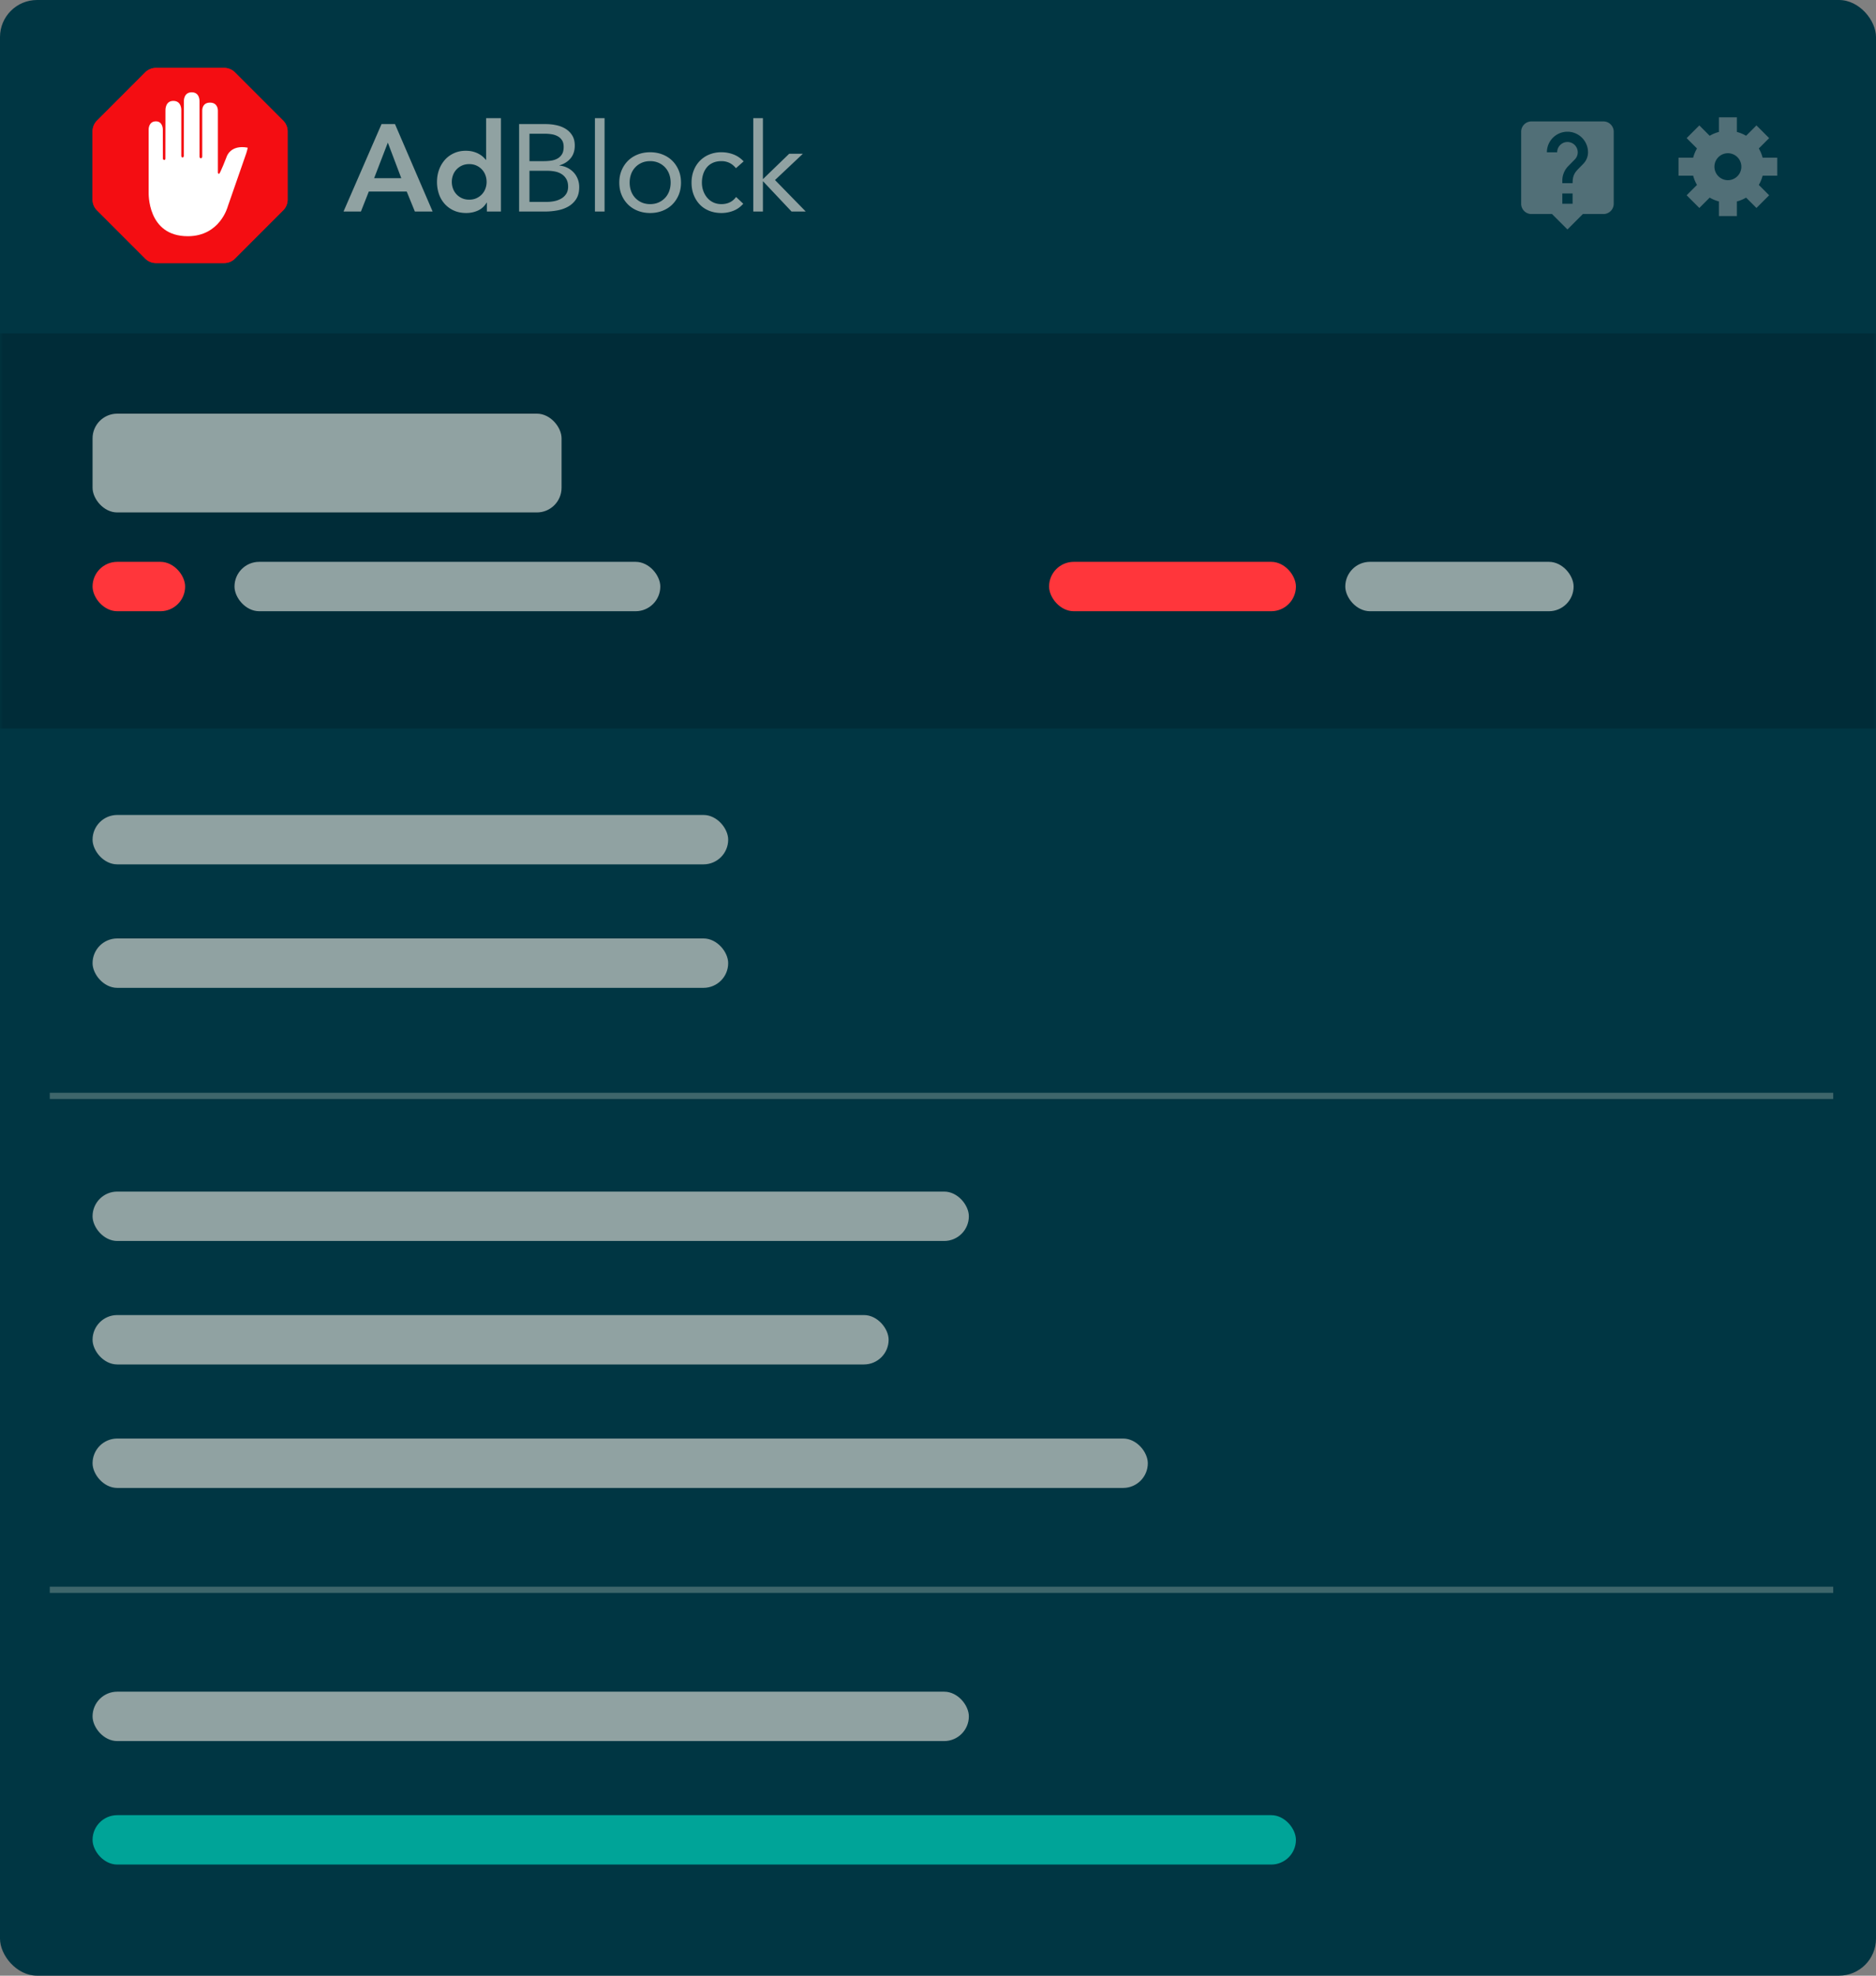<svg xmlns="http://www.w3.org/2000/svg" xmlns:xlink="http://www.w3.org/1999/xlink" width="304" height="320" viewBox="0 0 304 320">
    <rect x="0" y="0" width="304" height="320" fill="#808080" stroke="none"/>
    <defs>
        <rect id="a" width="304" height="320" rx="6"/>
    </defs>
    <g fill="none" fill-rule="evenodd">
        <mask id="b" fill="#fff">
            <use xlink:href="#a"/>
        </mask>
        <use fill="#003643" xlink:href="#a"/>
        <path fill="#002C38" d="M0 54h304v64H0z" mask="url(#b)"/>
        <g stroke="#7C9694" stroke-linecap="square" stroke-opacity=".5" mask="url(#b)">
            <path d="M8.566 177.5h288M8.566 257.5h288"/>
        </g>
        <g mask="url(#b)">
            <path fill="#90A2A2" fill-rule="nonzero" d="M61.827 20.1h2.18l6.1 14.16h-2.88l-1.32-3.24h-6.14l-1.28 3.24h-2.82l6.16-14.16zm3.2 8.76l-2.18-5.76-2.22 5.76h4.4zm13.867 3.96h-.04a3.087 3.087 0 0 1-1.4 1.28c-.587.266-1.22.4-1.9.4-.747 0-1.41-.13-1.99-.39a4.459 4.459 0 0 1-1.49-1.07 4.575 4.575 0 0 1-.94-1.6 5.986 5.986 0 0 1-.32-1.98c0-.707.113-1.367.34-1.98a4.924 4.924 0 0 1 .95-1.6c.406-.454.896-.81 1.47-1.07.573-.26 1.2-.39 1.88-.39.453 0 .853.046 1.2.14.346.093.653.213.92.36.266.146.493.303.68.47.186.166.34.33.46.49h.06v-6.74h2.4v15.12h-2.28v-1.44zm-5.68-3.36c0 .373.063.733.19 1.08.126.346.313.653.56.92.246.266.543.48.89.64.346.16.74.24 1.18.24.44 0 .833-.08 1.18-.24a2.79 2.79 0 0 0 .89-.64 2.71 2.71 0 0 0 .56-.92c.126-.347.19-.707.19-1.08 0-.374-.064-.734-.19-1.08a2.71 2.71 0 0 0-.56-.92 2.79 2.79 0 0 0-.89-.64c-.347-.16-.74-.24-1.18-.24-.44 0-.834.08-1.18.24a2.79 2.79 0 0 0-.89.64 2.71 2.71 0 0 0-.56.92c-.127.346-.19.706-.19 1.08zM84.12 20.1h4.32c.587 0 1.16.06 1.72.18s1.06.316 1.5.59c.44.273.797.63 1.07 1.07.274.44.41.986.41 1.64 0 .826-.223 1.51-.67 2.05-.446.54-1.05.923-1.81 1.15v.04a3.563 3.563 0 0 1 2.29 1.1c.287.306.51.663.67 1.07.16.406.24.843.24 1.31 0 .786-.163 1.433-.49 1.94a3.65 3.65 0 0 1-1.28 1.21c-.526.3-1.12.51-1.78.63-.66.12-1.316.18-1.97.18h-4.22V20.1zm1.68 6h2.32c.4 0 .79-.027 1.17-.08.38-.054.724-.164 1.03-.33.307-.167.554-.4.74-.7.187-.3.28-.697.28-1.19 0-.44-.086-.797-.26-1.07a1.9 1.9 0 0 0-.69-.65 2.982 2.982 0 0 0-.98-.33 6.862 6.862 0 0 0-1.11-.09h-2.5v4.44zm0 6.6h2.84c.414 0 .824-.044 1.23-.13a3.627 3.627 0 0 0 1.1-.42 2.33 2.33 0 0 0 .79-.76c.2-.314.3-.697.3-1.15 0-.494-.096-.907-.29-1.24a2.303 2.303 0 0 0-.76-.8c-.313-.2-.673-.34-1.08-.42a6.46 6.46 0 0 0-1.25-.12H85.8v5.04zm10.607-13.56h1.56v15.12h-1.56V19.14zm3.947 10.44c0-.734.127-1.4.38-2 .253-.6.6-1.117 1.04-1.55.44-.434.967-.77 1.58-1.01.613-.24 1.28-.36 2-.36s1.387.12 2 .36 1.14.576 1.58 1.01c.44.433.787.95 1.04 1.55.253.6.38 1.266.38 2 0 .733-.127 1.4-.38 2-.253.6-.6 1.116-1.04 1.55-.44.433-.967.77-1.58 1.01-.613.24-1.28.36-2 .36s-1.387-.12-2-.36a4.621 4.621 0 0 1-1.58-1.01 4.731 4.731 0 0 1-1.04-1.55c-.253-.6-.38-1.267-.38-2zm1.68 0c0 .493.077.95.23 1.37.153.42.377.786.67 1.1.293.313.643.56 1.05.74.407.18.863.27 1.37.27.507 0 .963-.09 1.37-.27.407-.18.757-.427 1.05-.74.293-.314.517-.68.67-1.1.153-.42.23-.877.23-1.37 0-.494-.077-.95-.23-1.37a3.191 3.191 0 0 0-.67-1.1 3.189 3.189 0 0 0-1.05-.74 3.35 3.35 0 0 0-1.37-.27c-.507 0-.963.09-1.37.27-.407.18-.757.426-1.05.74-.293.313-.517.68-.67 1.1-.153.42-.23.876-.23 1.37zm17.227-2.34c-.333-.4-.693-.69-1.08-.87a2.996 2.996 0 0 0-1.28-.27c-.52 0-.98.09-1.38.27-.4.18-.73.43-.99.75s-.457.69-.59 1.11c-.133.42-.2.87-.2 1.35 0 .48.077.93.23 1.35.153.42.367.79.64 1.11.273.32.603.57.99.75.387.18.82.27 1.3.27 1.027 0 1.82-.387 2.38-1.16l1.16 1.1c-.453.52-.987.9-1.6 1.14-.613.24-1.26.36-1.94.36-.72 0-1.38-.12-1.98-.36-.6-.24-1.11-.58-1.53-1.02-.42-.44-.747-.96-.98-1.56-.233-.6-.35-1.26-.35-1.98 0-.707.117-1.36.35-1.96.233-.6.563-1.12.99-1.56a4.52 4.52 0 0 1 1.53-1.03 5.084 5.084 0 0 1 1.97-.37c.693 0 1.35.12 1.97.36a4.31 4.31 0 0 1 1.63 1.12l-1.24 1.1zm2.807-8.1h1.56v9.88l4.26-4.12h2.22l-4.52 4.26 4.98 5.1h-2.3l-4.64-4.92v4.92h-1.56V19.14z"/>
            <path fill="#F40D12" d="M23.54 11.716l-7.824 7.825A2.444 2.444 0 0 0 15 21.27v11.067c0 .648.258 1.27.716 1.728l7.824 7.825c.459.458 1.08.716 1.729.716h11.067c.648 0 1.27-.258 1.729-.716l7.824-7.825c.458-.458.716-1.08.716-1.728V21.27c0-.649-.258-1.27-.716-1.729l-7.824-7.825A2.444 2.444 0 0 0 36.336 11H25.269c-.648 0-1.27.258-1.729.716z"/>
            <path fill="#FFF" d="M30.426 38.26c5.236 0 6.478-4.803 6.478-4.803l3.005-8.635s.272-.896.222-.906c-2.799-.523-3.394 1.45-3.394 1.45s-1.075 2.793-1.242 2.793c-.167 0-.187-.207-.187-.207V17.916s.052-1.295-1.277-1.295c-1.33 0-1.262 1.297-1.262 1.297l.002 7.415s.018.298-.231.298c-.222 0-.21-.288-.21-.288V16.41s.083-1.46-1.262-1.46c-1.344 0-1.272 1.47-1.272 1.47l-.012 8.813s.017.271-.205.271c-.206 0-.199-.268-.199-.268v-7.39s.075-1.504-1.294-1.504c-1.345 0-1.273 1.532-1.273 1.532l-.012 7.802s.025.227-.187.227c-.224 0-.219-.227-.219-.227l-.01-4.718s.012-1.304-1.118-1.304c-1.202 0-1.18 1.304-1.18 1.304v10.183c.008-.002-.304 7.118 6.339 7.118z"/>
            <g>
                <path fill="#F40D12" d="M23.54 11.716l-7.824 7.825A2.444 2.444 0 0 0 15 21.27v11.067c0 .648.258 1.27.716 1.728l7.824 7.825c.459.458 1.08.716 1.729.716h11.067c.648 0 1.27-.258 1.729-.716l7.824-7.825c.458-.458.716-1.08.716-1.728V21.27c0-.649-.258-1.27-.716-1.729l-7.824-7.825A2.444 2.444 0 0 0 36.336 11H25.269c-.648 0-1.27.258-1.729.716z"/>
                <path fill="#FFF" d="M30.426 38.26c5.236 0 6.478-4.803 6.478-4.803l3.005-8.635s.272-.896.222-.906c-2.799-.523-3.394 1.45-3.394 1.45s-1.075 2.793-1.242 2.793c-.167 0-.187-.207-.187-.207V17.916s.052-1.295-1.277-1.295c-1.33 0-1.262 1.297-1.262 1.297l.002 7.415s.018.298-.231.298c-.222 0-.21-.288-.21-.288V16.41s.083-1.46-1.262-1.46c-1.344 0-1.272 1.47-1.272 1.47l-.012 8.813s.017.271-.205.271c-.206 0-.199-.268-.199-.268v-7.39s.075-1.504-1.294-1.504c-1.345 0-1.273 1.532-1.273 1.532l-.012 7.802s.025.227-.187.227c-.224 0-.219-.227-.219-.227l-.01-4.718s.012-1.304-1.118-1.304c-1.202 0-1.18 1.304-1.18 1.304v10.183c.008-.002-.304 7.118 6.339 7.118z"/>
            </g>
        </g>
        <g fill="#516F77" mask="url(#b)">
            <path d="M259.833 19.667h-11.666c-.925 0-1.667.75-1.667 1.666V33c0 .917.742 1.667 1.667 1.667h3.333l2.5 2.5 2.5-2.5h3.333c.917 0 1.667-.75 1.667-1.667V21.333c0-.916-.75-1.666-1.667-1.666zm-5 13.333h-1.666v-1.667h1.666V33zm1.725-6.458l-.75.766c-.6.609-.975 1.109-.975 2.359h-1.666v-.417c0-.917.375-1.75.975-2.358l1.033-1.05c.308-.3.492-.717.492-1.175 0-.917-.75-1.667-1.667-1.667s-1.667.75-1.667 1.667h-1.666a3.332 3.332 0 1 1 6.666 0c0 .733-.3 1.4-.775 1.875z"/>
            <path fill-rule="nonzero" d="M288 28.455v-2.91h-2.372a5.795 5.795 0 0 0-.62-1.496l1.677-1.677-2.057-2.057-1.677 1.677a5.795 5.795 0 0 0-1.496-.62V19h-2.91v2.372a5.795 5.795 0 0 0-1.496.62l-1.677-1.677-2.057 2.057 1.677 1.677a5.795 5.795 0 0 0-.62 1.496H272v2.91h2.372c.138.532.347 1.034.62 1.496l-1.677 1.677 2.057 2.057 1.677-1.677c.462.273.964.482 1.496.62V35h2.91v-2.372a5.795 5.795 0 0 0 1.496-.62l1.677 1.677 2.057-2.057-1.677-1.677c.273-.462.482-.964.62-1.496H288zm-8 .727a2.182 2.182 0 1 1 0-4.364 2.182 2.182 0 0 1 0 4.364z"/>
        </g>
        <g mask="url(#b)">
            <g transform="translate(15 67)">
                <rect width="76" height="16" fill="#90A2A2" rx="4"/>
                <rect width="103" height="8" y="65" fill="#90A2A2" rx="4"/>
                <rect width="142" height="8" y="126" fill="#90A2A2" rx="4"/>
                <rect width="142" height="8" y="207" fill="#90A2A2" rx="4"/>
                <rect width="195" height="8" y="227" fill="#00A498" rx="4"/>
                <rect width="171" height="8" y="166" fill="#90A2A2" rx="4"/>
                <rect width="103" height="8" y="85" fill="#90A2A2" rx="4"/>
                <rect width="129" height="8" y="146" fill="#90A2A2" rx="4"/>
                <rect width="15" height="8" y="24" fill="#FF363B" rx="4"/>
                <rect width="40" height="8" x="155" y="24" fill="#FF363B" rx="4"/>
                <rect width="69" height="8" x="23" y="24" fill="#90A2A2" rx="4"/>
                <rect width="37" height="8" x="203" y="24" fill="#90A2A2" rx="4"/>
            </g>
        </g>
    </g>
</svg>

